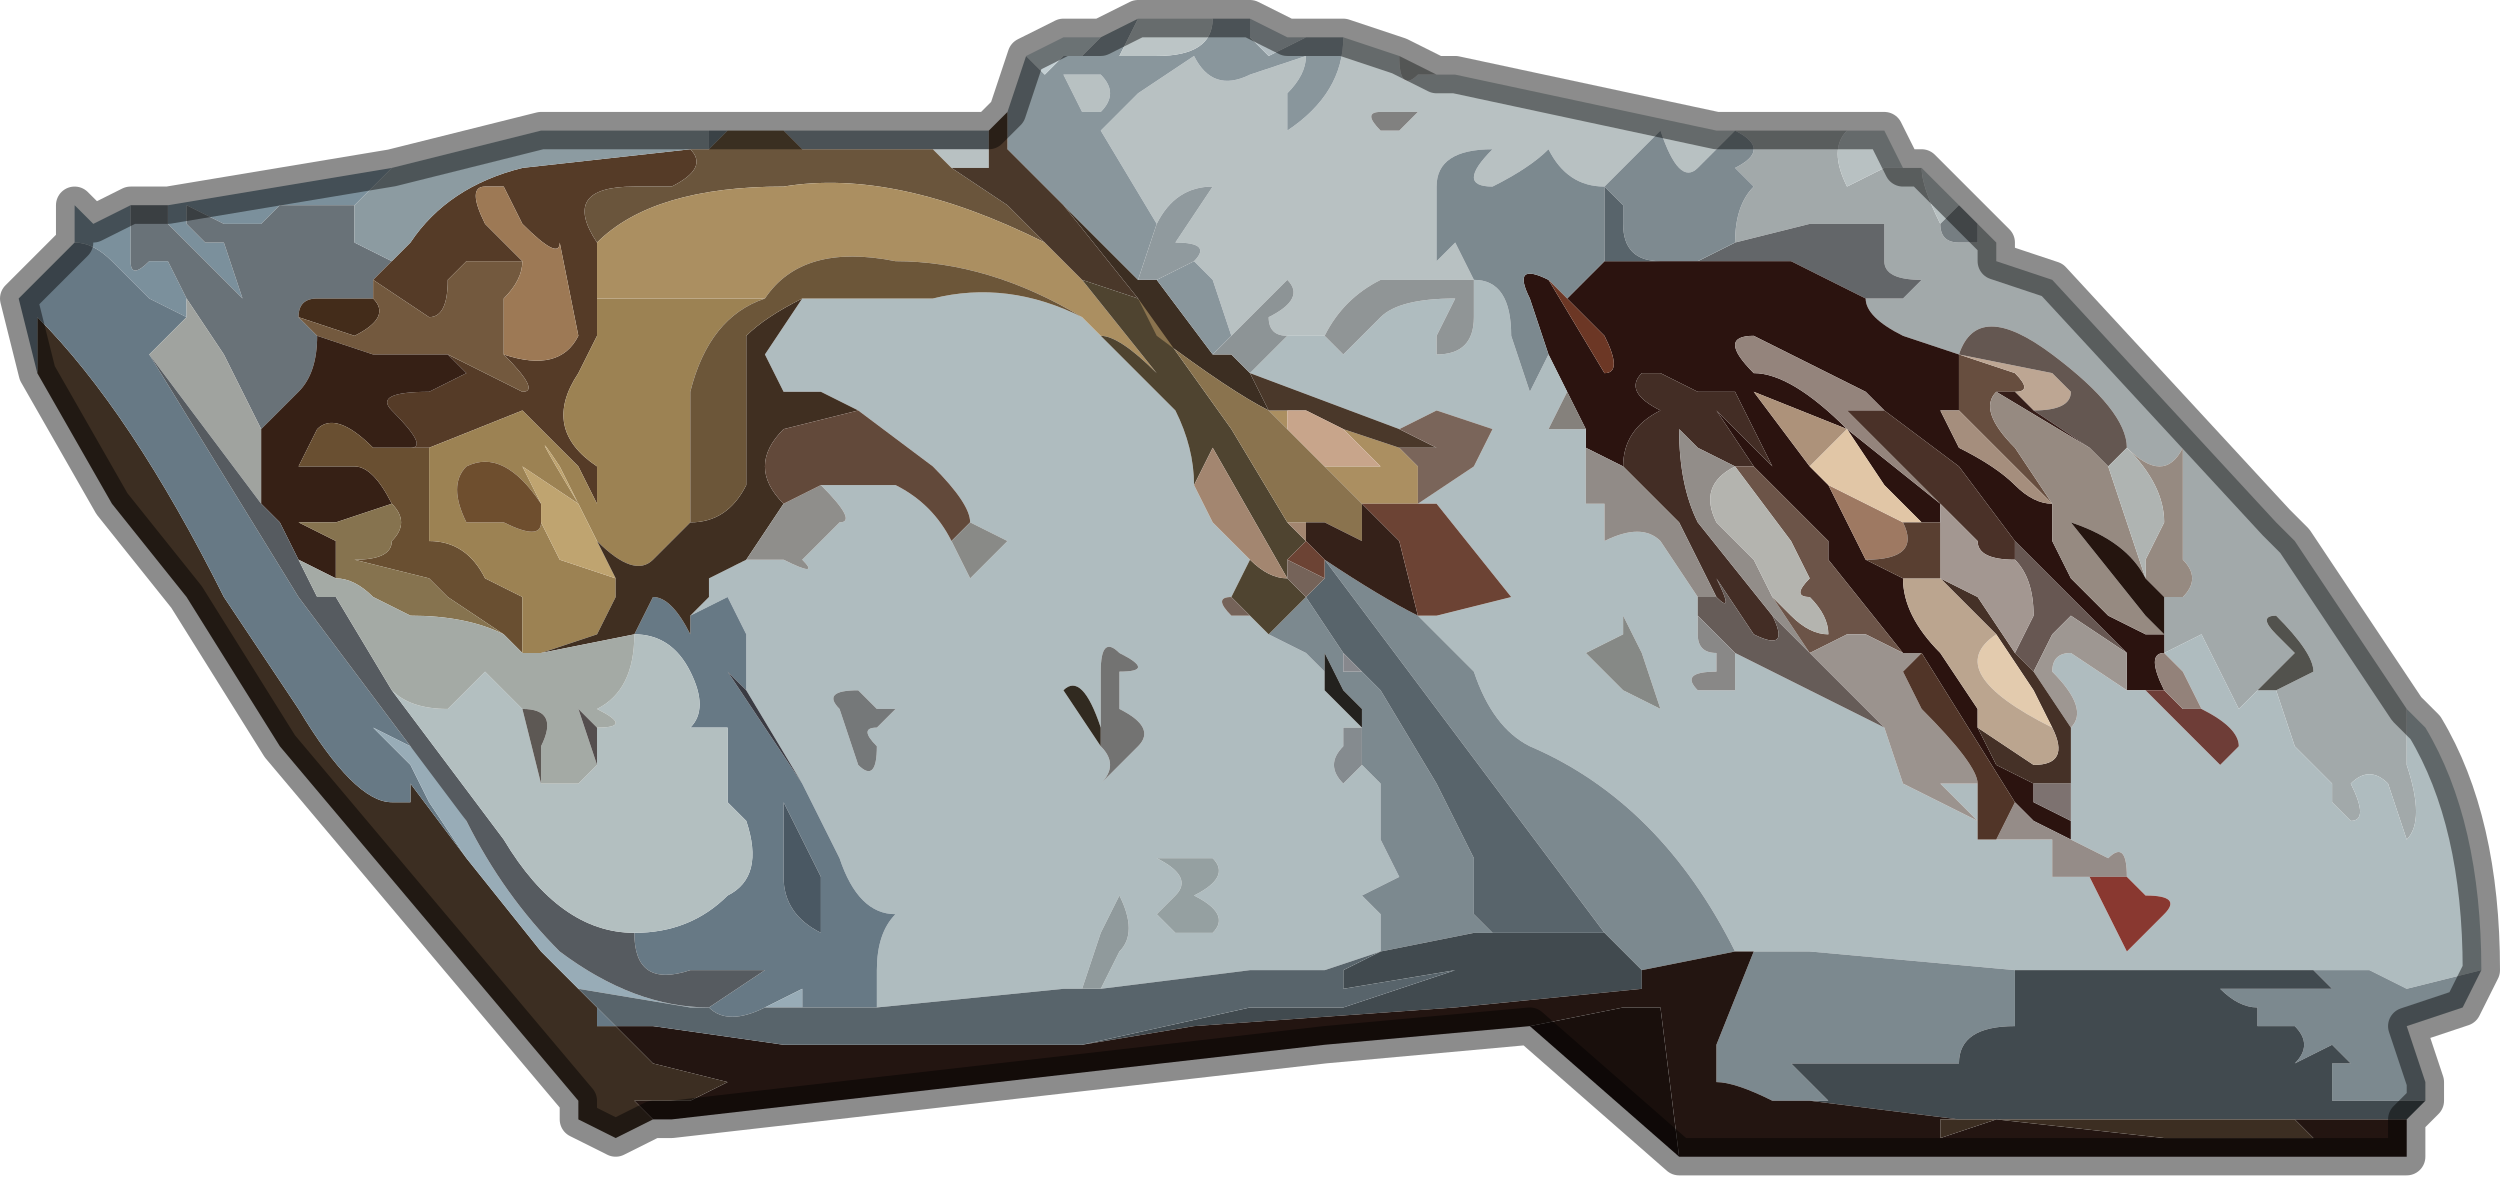 <?xml version="1.0" encoding="UTF-8" standalone="no"?>
<svg xmlns:xlink="http://www.w3.org/1999/xlink" height="3.2px" width="6.7px" xmlns="http://www.w3.org/2000/svg">
  <g transform="matrix(1.0, 0.0, 0.0, 1.0, 3.55, 1.35)">
    <path d="M1.1 -0.7 Q1.1 -0.8 1.15 -0.85 L1.1 -0.9 1.1 -0.9 Q1.2 -0.95 1.1 -1.0 L1.25 -1.0 1.4 -1.0 Q1.35 -0.95 1.4 -0.85 L1.5 -0.9 1.55 -0.9 1.6 -0.9 Q1.6 -0.85 1.65 -0.75 1.65 -0.7 1.7 -0.7 L1.75 -0.7 1.75 -0.75 1.8 -0.7 1.8 -0.65 1.95 -0.6 2.55 0.05 2.6 0.1 2.7 0.25 2.9 0.55 2.9 0.7 Q2.95 0.85 2.9 0.9 L2.85 0.75 Q2.8 0.7 2.75 0.75 2.8 0.85 2.75 0.85 L2.7 0.8 2.7 0.75 2.6 0.65 2.55 0.5 2.65 0.45 Q2.65 0.4 2.55 0.3 2.5 0.3 2.55 0.35 L2.6 0.4 2.55 0.45 2.5 0.5 2.45 0.55 2.4 0.45 2.35 0.35 2.25 0.4 2.25 0.35 2.25 0.25 Q2.25 0.25 2.3 0.25 2.35 0.2 2.3 0.15 L2.3 0.05 2.3 -0.15 Q2.25 -0.05 2.15 -0.15 2.15 -0.25 1.95 -0.4 1.75 -0.55 1.7 -0.4 L1.55 -0.45 Q1.45 -0.5 1.45 -0.55 L1.55 -0.55 1.6 -0.6 Q1.5 -0.6 1.5 -0.65 L1.5 -0.75 1.3 -0.75 1.1 -0.7 M1.7 -0.4 L1.7 -0.4" fill="#a2a9aa" fill-rule="evenodd" stroke="none"/>
    <path d="M1.1 -1.0 L1.0 -0.9 Q0.95 -0.85 0.9 -1.0 L0.8 -0.9 0.75 -0.85 0.75 -0.85 Q0.65 -0.85 0.6 -0.95 0.55 -0.9 0.45 -0.85 0.35 -0.85 0.45 -0.95 0.3 -0.95 0.3 -0.85 L0.3 -0.65 0.35 -0.7 0.4 -0.6 0.15 -0.6 Q0.05 -0.55 0.0 -0.45 L-0.1 -0.45 Q-0.15 -0.45 -0.15 -0.5 L-0.15 -0.5 Q-0.05 -0.55 -0.1 -0.6 L-0.2 -0.5 -0.25 -0.45 -0.3 -0.6 -0.35 -0.65 -0.35 -0.65 Q-0.3 -0.7 -0.4 -0.7 L-0.4 -0.7 -0.3 -0.85 Q-0.4 -0.85 -0.45 -0.75 L-0.6 -1.0 -0.6 -1.0 -0.5 -1.1 -0.35 -1.2 Q-0.3 -1.1 -0.2 -1.15 L-0.05 -1.2 Q-0.05 -1.15 -0.1 -1.1 L-0.1 -1.0 Q0.05 -1.1 0.05 -1.25 L0.2 -1.2 Q0.2 -1.1 0.25 -1.15 L0.3 -1.15 0.35 -1.15 1.05 -1.0 1.1 -1.0 M0.2 -1.0 L0.25 -1.05 0.15 -1.05 Q0.1 -1.05 0.15 -1.0 L0.2 -1.0 M1.65 -0.75 Q1.6 -0.85 1.6 -0.9 L1.7 -0.8 1.65 -0.75 M1.55 -0.9 L1.5 -0.9 1.4 -0.85 Q1.35 -0.95 1.4 -1.0 L1.5 -1.0 1.55 -0.9 M-0.7 -1.15 L-0.6 -1.15 Q-0.55 -1.1 -0.6 -1.05 L-0.65 -1.05 -0.7 -1.15 M-0.9 -0.95 L-0.9 -0.9 -1.0 -0.9 -1.05 -0.95 -0.9 -0.95" fill="#b8c1c2" fill-rule="evenodd" stroke="none"/>
    <path d="M1.0 -0.65 L1.1 -0.7 1.3 -0.75 1.5 -0.75 1.5 -0.65 Q1.5 -0.6 1.6 -0.6 L1.55 -0.55 1.45 -0.55 1.25 -0.65 1.0 -0.65" fill="#636669" fill-rule="evenodd" stroke="none"/>
    <path d="M1.75 -0.75 L1.75 -0.7 1.7 -0.7 Q1.65 -0.7 1.65 -0.75 L1.7 -0.8 1.75 -0.75" fill="#767e82" fill-rule="evenodd" stroke="none"/>
    <path d="M0.75 -0.85 L0.75 -0.85 0.8 -0.9 0.9 -1.0 Q0.95 -0.85 1.0 -0.9 L1.1 -1.0 Q1.2 -0.95 1.1 -0.9 L1.1 -0.9 1.15 -0.85 Q1.1 -0.8 1.1 -0.7 L1.0 -0.65 0.9 -0.65 0.9 -0.65 Q0.8 -0.65 0.8 -0.75 L0.8 -0.8 0.75 -0.85 0.75 -0.85 M1.1 -1.0 L1.1 -1.0" fill="#7e8a90" fill-rule="evenodd" stroke="none"/>
    <path d="M0.9 -0.65 L0.9 -0.65 1.0 -0.65 1.25 -0.65 1.45 -0.55 Q1.45 -0.5 1.55 -0.45 L1.7 -0.4 1.7 -0.25 1.65 -0.25 1.7 -0.15 Q1.8 -0.1 1.85 -0.05 1.9 0.0 1.95 0.0 L1.95 0.1 2.0 0.2 2.1 0.3 2.2 0.35 2.25 0.35 2.25 0.4 Q2.2 0.4 2.25 0.5 L2.2 0.5 2.15 0.5 2.15 0.4 2.0 0.25 1.85 0.1 1.7 -0.1 1.5 -0.25 1.45 -0.3 1.15 -0.45 Q1.05 -0.45 1.15 -0.35 1.25 -0.35 1.4 -0.2 L1.65 0.0 1.65 0.05 1.6 0.05 1.5 -0.05 1.4 -0.2 1.15 -0.3 1.3 -0.1 1.35 -0.05 1.45 0.15 1.55 0.2 Q1.55 0.3 1.65 0.4 L1.75 0.55 1.75 0.6 1.8 0.7 1.9 0.75 1.9 0.8 2.0 0.85 2.0 0.9 1.9 0.85 1.85 0.8 1.6 0.4 1.55 0.4 1.35 0.15 1.35 0.1 1.15 -0.1 1.05 -0.25 1.15 -0.15 1.2 -0.1 1.2 -0.1 1.1 -0.3 1.1 -0.3 1.0 -0.3 0.9 -0.35 0.85 -0.35 Q0.8 -0.3 0.9 -0.25 0.8 -0.2 0.8 -0.1 L0.7 -0.15 0.7 -0.2 0.65 -0.3 0.6 -0.4 0.55 -0.55 Q0.5 -0.65 0.6 -0.6 L0.75 -0.35 Q0.8 -0.35 0.75 -0.45 L0.65 -0.55 0.75 -0.65 0.9 -0.65" fill="#2b130f" fill-rule="evenodd" stroke="none"/>
    <path d="M0.8 -0.1 Q0.8 -0.2 0.9 -0.25 0.8 -0.3 0.85 -0.35 L0.9 -0.35 1.0 -0.3 1.1 -0.3 1.1 -0.3 1.2 -0.1 1.2 -0.1 1.15 -0.15 1.05 -0.25 1.15 -0.1 1.1 -0.1 1.0 -0.15 0.95 -0.2 Q0.95 -0.05 1.0 0.05 L1.2 0.3 Q1.25 0.4 1.15 0.35 L1.05 0.2 Q1.1 0.3 1.05 0.25 L0.95 0.05 0.8 -0.1" fill="#432d25" fill-rule="evenodd" stroke="none"/>
    <path d="M1.65 0.0 L1.4 -0.2 Q1.25 -0.35 1.15 -0.35 1.05 -0.45 1.15 -0.45 L1.45 -0.3 1.5 -0.25 1.4 -0.25 1.5 -0.15 1.7 0.05 1.65 0.0" fill="#94847c" fill-rule="evenodd" stroke="none"/>
    <path d="M1.2 0.3 L1.0 0.05 Q0.95 -0.05 0.95 -0.2 L1.0 -0.15 1.1 -0.1 Q1.0 -0.05 1.05 0.05 L1.15 0.15 1.2 0.25 1.3 0.4 1.2 0.3" fill="#928d89" fill-rule="evenodd" stroke="none"/>
    <path d="M1.1 -0.1 L1.15 -0.1 1.35 0.1 1.35 0.15 1.55 0.4 1.45 0.35 1.4 0.35 1.3 0.4 1.2 0.25 1.25 0.3 Q1.3 0.35 1.35 0.35 1.35 0.3 1.3 0.25 1.25 0.25 1.3 0.2 L1.25 0.1 1.1 -0.1" fill="#6c5448" fill-rule="evenodd" stroke="none"/>
    <path d="M1.1 -0.1 L1.25 0.1 1.3 0.2 Q1.25 0.25 1.3 0.25 1.35 0.3 1.35 0.35 1.3 0.35 1.25 0.3 L1.2 0.25 1.15 0.15 1.05 0.05 Q1.0 -0.05 1.1 -0.1" fill="#b4b4af" fill-rule="evenodd" stroke="none"/>
    <path d="M1.4 -0.2 L1.3 -0.1 1.15 -0.3 1.4 -0.2" fill="#ad927a" fill-rule="evenodd" stroke="none"/>
    <path d="M1.7 -0.4 L1.7 -0.4 1.85 -0.35 Q1.9 -0.3 1.85 -0.3 L1.8 -0.3 Q1.75 -0.25 1.85 -0.15 L1.95 0.0 1.7 -0.25 1.7 -0.4" fill="#674e3f" fill-rule="evenodd" stroke="none"/>
    <path d="M1.95 0.0 Q1.9 0.0 1.85 -0.05 1.8 -0.1 1.7 -0.15 L1.65 -0.25 1.7 -0.25 1.95 0.0" fill="#a58e7d" fill-rule="evenodd" stroke="none"/>
    <path d="M1.65 0.0 L1.7 0.05 1.5 -0.15 1.4 -0.25 1.5 -0.25 1.7 -0.1 1.85 0.1 1.85 0.15 Q1.75 0.15 1.75 0.1 L1.65 0.0" fill="#4a3128" fill-rule="evenodd" stroke="none"/>
    <path d="M1.35 -0.05 L1.35 -0.05 1.55 0.05 Q1.6 0.15 1.45 0.15 L1.35 -0.05" fill="#9e7962" fill-rule="evenodd" stroke="none"/>
    <path d="M1.55 0.05 L1.35 -0.05 1.35 -0.05 1.3 -0.1 1.4 -0.2 1.5 -0.05 1.6 0.05 1.55 0.05" fill="#e1c6a6" fill-rule="evenodd" stroke="none"/>
    <path d="M1.7 -0.4 L1.95 -0.35 2.0 -0.3 Q2.0 -0.25 1.9 -0.25 L1.85 -0.3 Q1.9 -0.3 1.85 -0.35 L1.7 -0.4" fill="#bda693" fill-rule="evenodd" stroke="none"/>
    <path d="M1.7 -0.4 Q1.75 -0.55 1.95 -0.4 2.15 -0.25 2.15 -0.15 L2.1 -0.1 2.05 -0.15 1.9 -0.25 Q2.0 -0.25 2.0 -0.3 L1.95 -0.35 1.7 -0.4" fill="#645751" fill-rule="evenodd" stroke="none"/>
    <path d="M1.85 -0.3 L1.9 -0.25 2.05 -0.15 1.8 -0.3 1.85 -0.3" fill="#351d18" fill-rule="evenodd" stroke="none"/>
    <path d="M2.15 -0.15 Q2.25 -0.05 2.3 -0.15 L2.3 0.05 2.3 0.15 Q2.35 0.2 2.3 0.25 2.25 0.25 2.25 0.25 L2.2 0.2 Q2.15 0.1 2.0 0.05 L2.2 0.3 2.25 0.35 2.2 0.35 2.1 0.3 2.0 0.2 1.95 0.1 1.95 0.0 1.85 -0.15 Q1.75 -0.25 1.8 -0.3 L2.05 -0.15 2.1 -0.1 2.15 0.05 2.2 0.2 2.2 0.15 2.25 0.05 Q2.25 -0.05 2.15 -0.15" fill="#968a81" fill-rule="evenodd" stroke="none"/>
    <path d="M2.1 -0.1 L2.15 -0.15 Q2.25 -0.05 2.25 0.05 L2.2 0.15 2.2 0.2 2.15 0.05 2.1 -0.1" fill="#afb4b2" fill-rule="evenodd" stroke="none"/>
    <path d="M-0.1 -0.45 L0.0 -0.45 0.05 -0.4 0.15 -0.5 Q0.2 -0.55 0.35 -0.55 L0.3 -0.45 0.3 -0.4 Q0.4 -0.4 0.4 -0.5 L0.4 -0.6 Q0.5 -0.6 0.5 -0.45 L0.55 -0.3 0.6 -0.4 0.65 -0.3 0.6 -0.2 0.7 -0.2 0.7 -0.15 0.7 -0.05 0.7 0.0 0.75 0.0 0.75 0.1 0.7 0.1 0.75 0.1 Q0.85 0.05 0.9 0.1 L1.0 0.25 1.0 0.3 1.0 0.35 Q1.0 0.4 1.05 0.4 L1.05 0.45 Q0.95 0.45 1.0 0.5 L1.1 0.5 1.1 0.4 1.5 0.6 1.55 0.75 1.75 0.85 1.65 0.75 1.7 0.75 1.75 0.75 1.75 0.9 1.8 0.9 1.95 0.9 1.95 1.0 2.05 1.0 2.15 1.2 2.2 1.15 2.25 1.1 Q2.3 1.05 2.2 1.05 L2.15 1.0 Q2.15 0.9 2.1 0.95 L2.0 0.9 2.0 0.85 2.0 0.75 2.0 0.6 Q2.05 0.55 1.95 0.45 1.95 0.4 2.0 0.4 L2.15 0.5 2.2 0.5 2.3 0.6 2.4 0.7 2.45 0.65 Q2.45 0.6 2.35 0.55 L2.3 0.45 2.25 0.4 2.35 0.35 2.4 0.45 2.45 0.55 2.5 0.5 2.55 0.5 2.6 0.65 2.7 0.75 2.7 0.8 2.75 0.85 Q2.8 0.85 2.75 0.75 2.8 0.7 2.85 0.75 L2.9 0.9 Q2.95 0.85 2.9 0.7 L2.9 0.55 2.95 0.6 Q3.1 0.85 3.1 1.25 L2.9 1.3 2.8 1.25 2.7 1.25 2.65 1.25 2.2 1.25 1.95 1.25 1.9 1.25 1.85 1.25 1.3 1.2 1.15 1.2 1.1 1.2 Q0.9 0.8 0.55 0.65 0.45 0.6 0.4 0.45 L0.35 0.4 0.25 0.3 0.3 0.3 0.5 0.25 0.3 0.0 0.25 0.0 0.4 -0.1 0.45 -0.2 0.3 -0.25 0.2 -0.2 -0.2 -0.35 -0.1 -0.45 M0.9 0.55 L0.95 0.55 0.9 0.55 0.85 0.4 0.8 0.3 0.8 0.35 0.7 0.4 0.8 0.5 0.9 0.55 M-0.15 0.35 L-0.05 0.4 0.0 0.45 0.0 0.5 0.1 0.6 0.1 0.55 0.1 0.6 0.05 0.6 0.05 0.65 Q0.0 0.7 0.05 0.75 L0.1 0.7 0.15 0.75 0.15 0.9 0.2 1.0 0.1 1.05 0.15 1.1 0.15 1.2 0.0 1.25 -0.1 1.25 -0.1 1.25 -0.2 1.25 -0.6 1.3 -0.55 1.2 Q-0.5 1.15 -0.55 1.05 L-0.6 1.15 -0.65 1.3 -0.7 1.3 -1.2 1.35 -1.2 1.25 Q-1.2 1.15 -1.15 1.1 -1.25 1.1 -1.3 0.95 L-1.4 0.75 -1.55 0.5 -1.55 0.35 -1.6 0.25 -1.7 0.3 -1.65 0.25 -1.65 0.2 -1.55 0.15 -1.45 0.15 Q-1.35 0.2 -1.4 0.15 L-1.3 0.05 Q-1.25 0.05 -1.35 -0.05 L-1.15 -0.05 Q-1.05 0.0 -1.0 0.1 L-0.95 0.2 -0.9 0.15 -0.85 0.1 -0.95 0.05 Q-0.95 0.0 -1.05 -0.1 L-1.25 -0.25 -1.35 -0.3 -1.45 -0.3 -1.5 -0.4 -1.4 -0.55 -1.05 -0.55 Q-0.85 -0.6 -0.65 -0.5 L-0.6 -0.45 -0.4 -0.25 Q-0.35 -0.15 -0.35 -0.05 L-0.3 0.05 -0.25 0.1 -0.2 0.15 -0.2 0.15 -0.25 0.25 Q-0.3 0.25 -0.25 0.3 L-0.2 0.3 -0.2 0.3 -0.15 0.35 M-0.6 0.65 Q-0.65 0.65 -0.6 0.65 -0.55 0.7 -0.6 0.75 L-0.5 0.65 Q-0.45 0.6 -0.55 0.55 L-0.55 0.45 Q-0.45 0.45 -0.55 0.4 -0.6 0.35 -0.6 0.45 L-0.6 0.6 Q-0.65 0.45 -0.7 0.5 L-0.6 0.65 M-0.4 1.05 L-0.45 1.1 -0.4 1.15 -0.4 1.15 -0.3 1.15 Q-0.25 1.1 -0.35 1.05 -0.25 1.0 -0.3 0.95 L-0.45 0.95 Q-0.35 1.0 -0.4 1.05 M-1.2 0.55 L-1.25 0.5 Q-1.35 0.5 -1.3 0.55 L-1.25 0.7 Q-1.2 0.75 -1.2 0.65 -1.25 0.6 -1.2 0.6 L-1.15 0.55 -1.2 0.55" fill="#afbcbf" fill-rule="evenodd" stroke="none"/>
    <path d="M0.4 -0.6 L0.35 -0.7 0.3 -0.65 0.3 -0.85 Q0.3 -0.95 0.45 -0.95 0.35 -0.85 0.45 -0.85 0.55 -0.9 0.6 -0.95 0.65 -0.85 0.75 -0.85 L0.75 -0.65 0.65 -0.55 0.6 -0.6 Q0.5 -0.65 0.55 -0.55 L0.6 -0.4 0.55 -0.3 0.5 -0.45 Q0.5 -0.6 0.4 -0.6 M0.25 0.3 L0.35 0.4 0.4 0.45 Q0.45 0.6 0.55 0.65 0.9 0.8 1.1 1.2 L0.85 1.25 0.75 1.15 0.3 0.55 0.15 0.35 0.0 0.15 0.0 0.15 Q0.15 0.25 0.25 0.3 M1.15 1.2 L1.3 1.2 1.85 1.25 1.85 1.4 Q1.7 1.4 1.7 1.5 L1.6 1.5 1.25 1.5 1.35 1.6 1.3 1.6 1.2 1.6 Q1.1 1.55 1.05 1.55 L1.05 1.45 1.15 1.2 M2.65 1.25 L2.7 1.25 2.8 1.25 2.9 1.3 3.1 1.25 3.05 1.35 2.9 1.4 2.95 1.55 2.95 1.6 2.7 1.6 2.7 1.5 2.75 1.5 2.7 1.45 2.6 1.5 Q2.65 1.45 2.6 1.4 L2.5 1.4 2.5 1.35 Q2.45 1.35 2.4 1.3 L2.5 1.3 2.6 1.3 2.7 1.3 2.65 1.25 M0.1 0.45 L0.15 0.5 0.3 0.75 0.4 0.95 0.4 1.1 0.45 1.15 0.4 1.15 0.15 1.2 0.15 1.1 0.1 1.05 0.2 1.0 0.15 0.9 0.15 0.75 0.1 0.7 0.1 0.6 0.1 0.55 0.05 0.5 0.0 0.4 0.0 0.45 -0.05 0.4 -0.15 0.35 -0.1 0.3 -0.05 0.25 0.05 0.4 0.05 0.45 0.1 0.45" fill="#7c898f" fill-rule="evenodd" stroke="none"/>
    <path d="M1.85 1.25 L1.9 1.25 1.95 1.25 2.2 1.25 2.65 1.25 2.7 1.3 2.6 1.3 2.5 1.3 2.4 1.3 Q2.45 1.35 2.5 1.35 L2.5 1.4 2.6 1.4 Q2.65 1.45 2.6 1.5 L2.7 1.45 2.75 1.5 2.7 1.5 2.7 1.6 2.95 1.6 2.9 1.65 2.6 1.65 1.7 1.65 1.3 1.6 1.35 1.6 1.25 1.5 1.6 1.5 1.7 1.5 Q1.7 1.4 1.85 1.4 L1.85 1.25 M0.75 1.15 L0.85 1.25 0.85 1.3 0.35 1.35 -0.35 1.4 -0.65 1.45 -0.2 1.35 -0.15 1.35 0.05 1.35 0.35 1.25 0.05 1.3 0.05 1.25 0.15 1.2 0.4 1.15 0.45 1.15 0.65 1.15 0.75 1.15" fill="#414a4f" fill-rule="evenodd" stroke="none"/>
    <path d="M1.1 1.2 L1.15 1.2 1.05 1.45 1.05 1.55 Q1.1 1.55 1.2 1.6 L1.3 1.6 1.7 1.65 1.65 1.65 1.65 1.7 1.8 1.65 2.25 1.7 2.65 1.7 2.6 1.65 2.9 1.65 2.9 1.75 0.95 1.75 0.9 1.35 0.8 1.35 0.55 1.4 0.0 1.45 -1.75 1.65 -1.8 1.65 -1.85 1.6 -1.7 1.6 -1.6 1.55 -1.6 1.55 -1.8 1.5 -1.9 1.4 -1.9 1.4 -1.8 1.4 -1.45 1.45 -1.25 1.45 -0.8 1.45 -0.65 1.45 -0.35 1.4 0.35 1.35 0.85 1.3 0.85 1.25 1.1 1.2 M-1.9 1.4 L-1.9 1.4" fill="#231511" fill-rule="evenodd" stroke="none"/>
    <path d="M2.55 0.5 L2.5 0.5 2.55 0.45 2.6 0.4 2.55 0.35 Q2.5 0.3 2.55 0.3 2.65 0.4 2.65 0.45 L2.55 0.5" fill="#52524d" fill-rule="evenodd" stroke="none"/>
    <path d="M2.35 0.55 Q2.45 0.6 2.45 0.65 L2.4 0.7 2.3 0.6 2.2 0.5 2.25 0.5 2.3 0.55 2.35 0.55" fill="#6e3d37" fill-rule="evenodd" stroke="none"/>
    <path d="M2.25 0.25 L2.25 0.35 2.2 0.3 2.0 0.05 Q2.15 0.1 2.2 0.2 L2.25 0.25" fill="#25150f" fill-rule="evenodd" stroke="none"/>
    <path d="M1.85 0.1 L2.0 0.25 2.15 0.4 2.0 0.3 1.95 0.35 1.9 0.45 1.85 0.4 1.9 0.3 Q1.9 0.2 1.85 0.15 L1.85 0.1" fill="#675752" fill-rule="evenodd" stroke="none"/>
    <path d="M2.15 0.5 L2.0 0.4 Q1.95 0.4 1.95 0.45 2.05 0.55 2.0 0.6 L1.9 0.45 1.95 0.35 2.0 0.3 2.15 0.4 2.15 0.5" fill="#9e9792" fill-rule="evenodd" stroke="none"/>
    <path d="M2.0 0.6 L2.0 0.75 1.9 0.75 1.8 0.7 1.75 0.6 1.9 0.7 Q2.0 0.7 1.95 0.6 L1.9 0.5 1.8 0.35 1.65 0.2 1.75 0.25 1.85 0.4 1.9 0.45 2.0 0.6" fill="#453127" fill-rule="evenodd" stroke="none"/>
    <path d="M1.95 0.6 Q1.65 0.45 1.8 0.35 L1.9 0.5 1.95 0.6" fill="#e3cbae" fill-rule="evenodd" stroke="none"/>
    <path d="M2.25 0.4 L2.3 0.45 2.35 0.55 2.3 0.55 2.25 0.5 Q2.2 0.4 2.25 0.4" fill="#93827a" fill-rule="evenodd" stroke="none"/>
    <path d="M1.85 0.15 Q1.9 0.2 1.9 0.3 L1.85 0.4 1.75 0.25 1.65 0.2 1.65 0.05 1.65 0.0 1.75 0.1 Q1.75 0.15 1.85 0.15" fill="#a39791" fill-rule="evenodd" stroke="none"/>
    <path d="M2.0 0.75 L2.0 0.85 1.9 0.8 1.9 0.75 2.0 0.75" fill="#7d7270" fill-rule="evenodd" stroke="none"/>
    <path d="M2.0 0.9 L2.1 0.95 Q2.15 0.9 2.15 1.0 L2.05 1.0 1.95 1.0 1.95 0.9 1.8 0.9 1.85 0.8 1.9 0.85 2.0 0.9" fill="#958c88" fill-rule="evenodd" stroke="none"/>
    <path d="M2.15 1.0 L2.2 1.05 Q2.3 1.05 2.25 1.1 L2.2 1.15 2.15 1.2 2.05 1.0 2.15 1.0" fill="#893830" fill-rule="evenodd" stroke="none"/>
    <path d="M1.55 0.2 L1.65 0.2 1.8 0.35 Q1.65 0.45 1.95 0.6 2.0 0.7 1.9 0.7 L1.75 0.6 1.75 0.55 1.65 0.4 Q1.55 0.3 1.55 0.2" fill="#bba58f" fill-rule="evenodd" stroke="none"/>
    <path d="M1.45 0.15 Q1.6 0.15 1.55 0.05 L1.6 0.05 1.65 0.05 1.65 0.2 1.55 0.2 1.45 0.15" fill="#593f31" fill-rule="evenodd" stroke="none"/>
    <path d="M1.75 0.75 L1.7 0.75 1.65 0.75 1.75 0.85 1.55 0.75 1.5 0.6 1.4 0.5 1.3 0.4 1.4 0.35 1.45 0.35 1.55 0.4 1.6 0.4 1.55 0.45 1.6 0.55 Q1.75 0.7 1.75 0.75" fill="#9b938e" fill-rule="evenodd" stroke="none"/>
    <path d="M1.5 0.6 L1.1 0.4 1.0 0.3 1.0 0.25 1.05 0.25 Q1.1 0.3 1.05 0.2 L1.15 0.35 Q1.25 0.4 1.2 0.3 L1.3 0.4 1.4 0.5 1.5 0.6" fill="#665c58" fill-rule="evenodd" stroke="none"/>
    <path d="M1.8 0.9 L1.75 0.9 1.75 0.75 Q1.75 0.7 1.6 0.55 L1.55 0.45 1.6 0.4 1.85 0.8 1.8 0.9" fill="#513528" fill-rule="evenodd" stroke="none"/>
    <path d="M1.1 0.4 L1.1 0.5 1.0 0.5 Q0.95 0.45 1.05 0.45 L1.05 0.4 Q1.0 0.4 1.0 0.35 L1.0 0.3 1.1 0.4" fill="#898887" fill-rule="evenodd" stroke="none"/>
    <path d="M1.0 0.25 L0.9 0.1 Q0.85 0.05 0.75 0.1 L0.7 0.1 0.75 0.1 0.75 0.0 0.7 0.0 0.7 -0.05 0.7 -0.15 0.8 -0.1 0.95 0.05 1.05 0.25 1.0 0.25" fill="#918b87" fill-rule="evenodd" stroke="none"/>
    <path d="M0.9 0.55 L0.8 0.5 0.7 0.4 0.8 0.35 0.8 0.3 0.85 0.4 0.9 0.55 0.95 0.55 0.9 0.55" fill="#868986" fill-rule="evenodd" stroke="none"/>
    <path d="M2.6 1.65 L2.65 1.7 2.25 1.7 1.8 1.65 1.65 1.7 1.65 1.65 1.7 1.65 2.6 1.65 M-1.8 1.65 L-1.9 1.7 -2.0 1.65 -2.0 1.6 -2.8 0.65 -3.05 0.25 -3.25 0.0 -3.45 -0.35 -3.45 -0.5 Q-3.2 -0.25 -2.95 0.25 L-2.95 0.25 -2.75 0.55 Q-2.6 0.8 -2.5 0.8 L-2.45 0.8 -2.45 0.75 -2.3 0.95 -2.1 1.2 -2.0 1.3 -1.95 1.35 -1.95 1.4 -1.9 1.4 -1.9 1.4 -1.9 1.4 -1.8 1.5 -1.6 1.55 -1.6 1.55 -1.7 1.6 -1.85 1.6 -1.8 1.65 M-0.7 -0.8 L-0.5 -0.6 -0.45 -0.6 -0.3 -0.4 -0.25 -0.4 -0.2 -0.35 -0.15 -0.25 Q-0.25 -0.3 -0.45 -0.45 L-0.5 -0.55 -0.7 -0.8" fill="#3c2e22" fill-rule="evenodd" stroke="none"/>
    <path d="M0.95 1.75 L0.55 1.4 0.8 1.35 0.9 1.35 0.95 1.75" fill="#190f0c" fill-rule="evenodd" stroke="none"/>
    <path d="M-3.35 -0.7 L-3.35 -0.8 -3.3 -0.75 -3.2 -0.8 -3.2 -0.65 Q-3.2 -0.6 -3.15 -0.65 L-3.1 -0.65 -3.05 -0.55 -3.05 -0.5 -3.15 -0.55 -3.25 -0.65 Q-3.3 -0.7 -3.35 -0.7 M-3.1 -0.8 L-2.5 -0.9 -2.6 -0.8 -2.8 -0.8 -2.85 -0.75 -2.95 -0.75 -3.05 -0.8 -3.05 -0.75 -3.0 -0.7 -2.95 -0.7 -2.9 -0.55 -3.0 -0.65 -3.1 -0.75 -3.1 -0.8" fill="#7b909c" fill-rule="evenodd" stroke="none"/>
    <path d="M-3.45 -0.35 L-3.5 -0.55 -3.45 -0.6 -3.4 -0.65 -3.35 -0.7 Q-3.3 -0.7 -3.25 -0.65 L-3.15 -0.55 -3.05 -0.5 -3.1 -0.45 -3.15 -0.4 -2.75 0.25 -2.75 0.25 -2.3 0.85 -2.4 0.7 -2.45 0.65 -2.55 0.6 -2.45 0.7 -2.4 0.8 -2.3 0.95 -2.45 0.75 -2.45 0.8 -2.5 0.8 Q-2.6 0.8 -2.75 0.55 L-2.95 0.25 -2.95 0.25 Q-3.2 -0.25 -3.45 -0.5 L-3.45 -0.35 M-3.25 -0.4 L-3.25 -0.4 -3.25 -0.4 M-3.15 -0.2 L-3.15 -0.25 -3.15 -0.2 M-1.85 0.35 L-1.8 0.25 Q-1.75 0.25 -1.7 0.35 L-1.7 0.3 -1.6 0.25 -1.55 0.35 -1.55 0.5 -1.65 0.4 -1.6 0.45 -1.4 0.75 -1.3 0.95 Q-1.25 1.1 -1.15 1.1 -1.2 1.15 -1.2 1.25 L-1.2 1.35 -1.4 1.35 -1.4 1.3 -1.5 1.35 -1.5 1.35 Q-1.6 1.4 -1.65 1.35 L-1.5 1.25 -1.6 1.25 -1.7 1.25 Q-1.85 1.3 -1.85 1.15 -1.7 1.15 -1.6 1.05 -1.5 1.0 -1.55 0.85 L-1.6 0.8 -1.6 0.6 -1.7 0.6 Q-1.65 0.55 -1.7 0.45 -1.75 0.35 -1.85 0.35 M-1.65 1.35 L-1.65 1.35 M-1.35 1.15 Q-1.35 1.15 -1.35 1.0 L-1.45 0.8 -1.45 1.0 Q-1.45 1.1 -1.35 1.15 M-1.9 1.4 L-1.9 1.4 -1.9 1.4 -1.9 1.4 -1.95 1.4 -1.95 1.35 -1.9 1.4" fill="#677985" fill-rule="evenodd" stroke="none"/>
    <path d="M-3.25 -0.4 L-3.25 -0.4 -3.25 -0.4" fill="#a3b3b6" fill-rule="evenodd" stroke="none"/>
    <path d="M-3.2 -0.8 L-3.1 -0.8 -3.1 -0.75 -3.0 -0.65 -2.9 -0.55 -2.95 -0.7 -3.0 -0.7 -3.05 -0.75 -3.05 -0.8 -2.95 -0.75 -2.85 -0.75 -2.8 -0.8 -2.6 -0.8 -2.6 -0.7 -2.5 -0.65 -2.55 -0.6 -2.55 -0.6 -2.55 -0.55 -2.7 -0.55 Q-2.75 -0.55 -2.75 -0.5 L-2.75 -0.5 -2.7 -0.45 Q-2.7 -0.35 -2.75 -0.3 L-2.85 -0.2 -2.95 -0.4 -3.05 -0.55 -3.1 -0.65 -3.15 -0.65 Q-3.2 -0.6 -3.2 -0.65 L-3.2 -0.8" fill="#697278" fill-rule="evenodd" stroke="none"/>
    <path d="M-2.75 -0.5 Q-2.75 -0.55 -2.7 -0.55 L-2.55 -0.55 Q-2.5 -0.5 -2.6 -0.45 L-2.75 -0.5" fill="#432c1a" fill-rule="evenodd" stroke="none"/>
    <path d="M-2.55 -0.6 L-2.55 -0.6 -2.5 -0.65 -2.45 -0.7 Q-2.35 -0.85 -2.15 -0.9 L-1.7 -0.95 Q-1.65 -0.9 -1.75 -0.85 L-1.85 -0.85 Q-2.05 -0.85 -1.95 -0.7 L-1.95 -0.55 Q-1.95 -0.5 -1.95 -0.45 L-2.0 -0.35 Q-2.1 -0.2 -1.95 -0.1 L-1.95 0.0 -2.0 -0.1 -2.15 -0.25 -2.4 -0.15 -2.5 -0.15 -2.55 -0.15 -2.45 -0.15 Q-2.4 -0.15 -2.5 -0.25 -2.55 -0.3 -2.4 -0.3 L-2.3 -0.35 -2.35 -0.4 -2.15 -0.3 Q-2.1 -0.3 -2.2 -0.4 -2.05 -0.35 -2.0 -0.45 L-2.05 -0.7 Q-2.05 -0.65 -2.15 -0.75 L-2.2 -0.85 -2.25 -0.85 Q-2.3 -0.85 -2.25 -0.75 L-2.15 -0.65 -2.3 -0.65 -2.35 -0.6 Q-2.35 -0.5 -2.4 -0.5 L-2.55 -0.6" fill="#553b27" fill-rule="evenodd" stroke="none"/>
    <path d="M-2.7 -0.45 L-2.75 -0.5 -2.75 -0.5 -2.6 -0.45 Q-2.5 -0.5 -2.55 -0.55 L-2.55 -0.6 -2.4 -0.5 Q-2.35 -0.5 -2.35 -0.6 L-2.3 -0.65 -2.15 -0.65 Q-2.15 -0.6 -2.2 -0.55 L-2.2 -0.4 Q-2.1 -0.3 -2.15 -0.3 L-2.35 -0.4 -2.55 -0.4 -2.7 -0.45" fill="#73593e" fill-rule="evenodd" stroke="none"/>
    <path d="M-2.5 -0.9 L-2.1 -1.0 -1.85 -1.0 -1.65 -1.0 -1.65 -0.95 -1.7 -0.95 -2.15 -0.9 Q-2.35 -0.85 -2.45 -0.7 L-2.5 -0.65 -2.6 -0.7 -2.6 -0.8 -2.5 -0.9" fill="#8c9ba1" fill-rule="evenodd" stroke="none"/>
    <path d="M-2.15 -0.65 L-2.25 -0.75 Q-2.3 -0.85 -2.25 -0.85 L-2.2 -0.85 -2.15 -0.75 Q-2.05 -0.65 -2.05 -0.7 L-2.0 -0.45 Q-2.05 -0.35 -2.2 -0.4 L-2.2 -0.55 Q-2.15 -0.6 -2.15 -0.65" fill="#9d7955" fill-rule="evenodd" stroke="none"/>
    <path d="M-3.15 -0.2 L-3.15 -0.25 -3.15 -0.2 M-1.65 1.35 L-1.65 1.35 -1.7 1.35 -2.0 1.3 -2.1 1.2 -2.3 0.95 -2.4 0.8 -2.45 0.7 -2.55 0.6 -2.45 0.65 -2.4 0.7 -2.3 0.85 Q-2.2 1.05 -2.05 1.2 -1.85 1.35 -1.65 1.35 M-1.5 1.35 L-1.4 1.3 -1.4 1.35 -1.5 1.35" fill="#98acb7" fill-rule="evenodd" stroke="none"/>
    <path d="M-3.05 -0.55 L-2.95 -0.4 -2.85 -0.2 -2.85 0.0 -3.15 -0.4 -3.1 -0.45 -3.05 -0.5 -3.05 -0.55" fill="#a0a39f" fill-rule="evenodd" stroke="none"/>
    <path d="M-2.85 -0.2 L-2.75 -0.3 Q-2.7 -0.35 -2.7 -0.45 L-2.55 -0.4 -2.35 -0.4 -2.3 -0.35 -2.4 -0.3 Q-2.55 -0.3 -2.5 -0.25 -2.4 -0.15 -2.45 -0.15 L-2.55 -0.15 Q-2.65 -0.25 -2.7 -0.2 L-2.75 -0.1 -2.6 -0.1 Q-2.55 -0.1 -2.5 0.0 L-2.65 0.05 -2.75 0.05 -2.65 0.1 -2.65 0.2 -2.75 0.15 -2.8 0.05 -2.85 0.0 -2.85 -0.2" fill="#362015" fill-rule="evenodd" stroke="none"/>
    <path d="M-3.15 -0.4 L-2.85 0.0 -2.8 0.05 -2.7 0.25 -2.65 0.25 -2.5 0.5 -2.35 0.7 -2.2 0.9 Q-2.05 1.15 -1.85 1.15 -1.85 1.3 -1.7 1.25 L-1.6 1.25 -1.5 1.25 -1.65 1.35 Q-1.85 1.35 -2.05 1.2 -2.2 1.05 -2.3 0.85 L-2.75 0.25 -2.75 0.25 -3.15 -0.4" fill="#565b60" fill-rule="evenodd" stroke="none"/>
    <path d="M-2.55 -0.15 L-2.5 -0.15 -2.4 -0.15 -2.4 0.1 Q-2.3 0.1 -2.25 0.2 L-2.15 0.25 -2.15 0.3 -2.15 0.4 -2.2 0.35 -2.35 0.25 -2.4 0.2 -2.6 0.15 Q-2.5 0.15 -2.5 0.1 -2.45 0.05 -2.5 0.0 -2.55 -0.1 -2.6 -0.1 L-2.75 -0.1 -2.7 -0.2 Q-2.65 -0.25 -2.55 -0.15" fill="#694f31" fill-rule="evenodd" stroke="none"/>
    <path d="M-2.5 0.0 Q-2.45 0.05 -2.5 0.1 -2.5 0.15 -2.6 0.15 L-2.4 0.2 -2.35 0.25 -2.2 0.35 Q-2.3 0.3 -2.45 0.3 L-2.55 0.25 Q-2.6 0.2 -2.65 0.2 L-2.65 0.1 -2.75 0.05 -2.65 0.05 -2.5 0.0" fill="#86734f" fill-rule="evenodd" stroke="none"/>
    <path d="M-2.4 -0.15 L-2.15 -0.25 -2.0 -0.1 -1.95 0.0 -1.95 -0.1 Q-2.1 -0.2 -2.0 -0.35 L-1.95 -0.45 Q-1.95 -0.5 -1.95 -0.55 L-1.75 -0.55 -1.5 -0.55 Q-1.65 -0.5 -1.7 -0.3 L-1.7 0.05 -1.8 0.15 Q-1.85 0.2 -1.95 0.1 L-2.05 -0.1 Q-2.15 -0.25 -2.0 0.0 L-2.15 -0.1 -2.1 0.0 Q-2.2 -0.15 -2.3 -0.1 -2.35 -0.05 -2.3 0.05 L-2.2 0.05 Q-2.1 0.1 -2.1 0.05 L-2.05 0.15 -1.9 0.2 -1.9 0.25 -1.95 0.35 -2.1 0.4 -2.15 0.4 -2.15 0.3 -2.15 0.25 -2.25 0.2 Q-2.3 0.1 -2.4 0.1 L-2.4 -0.15" fill="#9c8253" fill-rule="evenodd" stroke="none"/>
    <path d="M-2.1 0.05 Q-2.1 0.1 -2.2 0.05 L-2.3 0.05 Q-2.35 -0.05 -2.3 -0.1 -2.2 -0.15 -2.1 0.0 L-2.1 0.05" fill="#6e4e2e" fill-rule="evenodd" stroke="none"/>
    <path d="M-1.65 -1.0 L-1.6 -1.0 -1.65 -0.95 -1.65 -1.0" fill="#6a787f" fill-rule="evenodd" stroke="none"/>
    <path d="M0.05 -1.25 Q0.05 -1.1 -0.1 -1.0 L-0.1 -1.1 Q-0.05 -1.15 -0.05 -1.2 L-0.2 -1.15 Q-0.3 -1.1 -0.35 -1.2 L-0.5 -1.1 -0.6 -1.0 -0.6 -1.0 -0.45 -0.75 -0.5 -0.6 -0.7 -0.8 -0.85 -0.95 -0.85 -1.05 -0.85 -1.05 -0.8 -1.2 -0.75 -1.15 -0.7 -1.2 -0.65 -1.2 -0.6 -1.25 -0.6 -1.25 -0.5 -1.3 -0.55 -1.2 -0.45 -1.2 Q-0.3 -1.2 -0.3 -1.3 L-0.25 -1.3 -0.2 -1.3 -0.2 -1.25 -0.15 -1.2 -0.05 -1.25 0.0 -1.25 0.05 -1.25 M-0.35 -0.65 L-0.3 -0.6 -0.25 -0.45 -0.3 -0.4 -0.45 -0.6 -0.35 -0.65 M-1.45 -1.0 L-0.9 -1.0 -0.9 -0.95 -1.05 -0.95 -1.2 -0.95 -1.3 -0.95 -1.4 -0.95 -1.45 -1.0 M-0.7 -1.15 L-0.65 -1.05 -0.6 -1.05 Q-0.55 -1.1 -0.6 -1.15 L-0.7 -1.15" fill="#89969c" fill-rule="evenodd" stroke="none"/>
    <path d="M-1.6 -1.0 L-1.5 -1.0 -1.45 -1.0 -1.4 -0.95 -1.3 -0.95 -1.2 -0.95 -1.05 -0.95 -1.0 -0.9 -0.85 -0.8 -0.75 -0.7 Q-1.15 -0.9 -1.45 -0.85 -1.8 -0.85 -1.95 -0.7 -2.05 -0.85 -1.85 -0.85 L-1.75 -0.85 Q-1.65 -0.9 -1.7 -0.95 L-1.65 -0.95 -1.6 -1.0" fill="#6a553c" fill-rule="evenodd" stroke="none"/>
    <path d="M0.0 -0.1 L0.15 -0.1 Q0.2 -0.05 0.15 -0.1 L0.05 -0.2 0.2 -0.15 0.25 -0.1 0.25 0.0 0.15 0.0 0.1 0.0 0.0 -0.1 M-0.1 -0.25 L-0.1 -0.2 -0.15 -0.25 -0.1 -0.25 M-1.95 -0.55 L-1.95 -0.7 Q-1.8 -0.85 -1.45 -0.85 -1.15 -0.9 -0.75 -0.7 L-0.7 -0.65 -0.65 -0.6 -0.65 -0.6 -0.45 -0.35 Q-0.55 -0.45 -0.6 -0.45 L-0.65 -0.5 Q-0.9 -0.65 -1.15 -0.65 -1.4 -0.7 -1.5 -0.55 L-1.75 -0.55 -1.95 -0.55" fill="#ab8f61" fill-rule="evenodd" stroke="none"/>
    <path d="M-1.95 0.1 L-1.9 0.2 -2.05 0.15 -2.1 0.05 -2.1 0.0 -2.15 -0.1 -2.0 0.0 Q-2.15 -0.25 -2.05 -0.1 L-1.95 0.1" fill="#bfa470" fill-rule="evenodd" stroke="none"/>
    <path d="M-1.7 0.05 Q-1.6 0.05 -1.55 -0.05 L-1.55 -0.45 Q-1.5 -0.5 -1.4 -0.55 L-1.5 -0.4 -1.45 -0.3 -1.35 -0.3 -1.25 -0.25 -1.45 -0.2 Q-1.55 -0.1 -1.45 0.0 L-1.55 0.15 -1.65 0.2 -1.65 0.25 -1.7 0.3 -1.7 0.35 Q-1.75 0.25 -1.8 0.25 L-1.85 0.35 -2.1 0.4 -1.95 0.35 -1.9 0.25 -1.9 0.2 -1.95 0.1 Q-1.85 0.2 -1.8 0.15 L-1.7 0.05 M-1.85 0.35 L-1.85 0.35" fill="#402f21" fill-rule="evenodd" stroke="none"/>
    <path d="M-1.5 -0.55 Q-1.4 -0.7 -1.15 -0.65 -0.9 -0.65 -0.65 -0.5 L-0.6 -0.45 -0.65 -0.5 Q-0.85 -0.6 -1.05 -0.55 L-1.4 -0.55 Q-1.5 -0.5 -1.55 -0.45 L-1.55 -0.05 Q-1.6 0.05 -1.7 0.05 L-1.7 -0.3 Q-1.65 -0.5 -1.5 -0.55" fill="#6c5639" fill-rule="evenodd" stroke="none"/>
    <path d="M-1.55 0.15 L-1.45 0.0 -1.35 -0.05 Q-1.25 0.05 -1.3 0.05 L-1.4 0.15 Q-1.35 0.2 -1.45 0.15 L-1.55 0.15" fill="#8f8e8b" fill-rule="evenodd" stroke="none"/>
    <path d="M-1.45 0.0 Q-1.55 -0.1 -1.45 -0.2 L-1.25 -0.25 -1.05 -0.1 Q-0.95 0.0 -0.95 0.05 L-1.0 0.1 Q-1.05 0.0 -1.15 -0.05 L-1.35 -0.05 -1.45 0.0" fill="#62493a" fill-rule="evenodd" stroke="none"/>
    <path d="M-0.2 -1.3 L-0.1 -1.25 0.0 -1.25 -0.05 -1.25 -0.15 -1.2 -0.2 -1.25 -0.2 -1.3" fill="#b2bdc2" fill-rule="evenodd" stroke="none"/>
    <path d="M-0.8 -1.2 L-0.7 -1.25 -0.6 -1.25 -0.65 -1.2 -0.7 -1.2 -0.75 -1.15 -0.8 -1.2" fill="#c3cfd3" fill-rule="evenodd" stroke="none"/>
    <path d="M-0.5 -1.3 L-0.45 -1.3 -0.45 -1.3 -0.3 -1.3 Q-0.3 -1.2 -0.45 -1.2 L-0.55 -1.2 -0.5 -1.3" fill="#bcc5c6" fill-rule="evenodd" stroke="none"/>
    <path d="M-0.45 -0.75 Q-0.4 -0.85 -0.3 -0.85 L-0.4 -0.7 -0.4 -0.7 Q-0.3 -0.7 -0.35 -0.65 L-0.35 -0.65 -0.45 -0.6 -0.5 -0.6 -0.45 -0.75" fill="#909a9e" fill-rule="evenodd" stroke="none"/>
    <path d="M0.2 -0.15 L0.05 -0.2 -0.05 -0.25 -0.1 -0.25 -0.15 -0.25 -0.2 -0.35 0.2 -0.2 0.3 -0.15 0.2 -0.15 M-0.9 -1.0 L-0.85 -1.05 -0.85 -0.95 -0.7 -0.8 -0.5 -0.55 -0.65 -0.6 -0.7 -0.65 -0.75 -0.7 -0.85 -0.8 -1.0 -0.9 -0.9 -0.9 -0.9 -0.95 -0.9 -1.0" fill="#4a382a" fill-rule="evenodd" stroke="none"/>
    <path d="M-0.05 0.25 L-0.1 0.3 -0.15 0.35 -0.2 0.3 -0.2 0.3 -0.25 0.25 -0.2 0.15 Q-0.15 0.2 -0.1 0.2 L-0.05 0.25 -0.05 0.25 M-0.6 -0.45 Q-0.55 -0.45 -0.45 -0.35 L-0.65 -0.6 -0.65 -0.6 -0.5 -0.55 -0.25 -0.2 -0.1 0.05 -0.05 0.1 -0.1 0.15 -0.1 0.2 -0.3 -0.15 -0.3 -0.15 -0.35 -0.05 Q-0.35 -0.15 -0.4 -0.25 L-0.6 -0.45" fill="#4f4430" fill-rule="evenodd" stroke="none"/>
    <path d="M-0.25 -0.45 L-0.2 -0.5 -0.1 -0.6 Q-0.05 -0.55 -0.15 -0.5 L-0.15 -0.5 Q-0.15 -0.45 -0.1 -0.45 L-0.2 -0.35 -0.25 -0.4 -0.3 -0.4 -0.25 -0.45" fill="#8d9496" fill-rule="evenodd" stroke="none"/>
    <path d="M-0.05 0.05 L-0.05 0.1 -0.1 0.05 -0.05 0.05 M-0.1 0.2 Q-0.15 0.2 -0.2 0.15 L-0.2 0.15 -0.25 0.1 -0.3 0.05 -0.35 -0.05 -0.3 -0.15 -0.3 -0.15 -0.1 0.2 -0.1 0.2 M-0.2 0.15 L-0.2 0.15" fill="#a38670" fill-rule="evenodd" stroke="none"/>
    <path d="M0.0 -0.1 L0.1 0.0 Q0.1 0.0 0.1 0.05 L0.1 0.1 0.0 0.05 -0.05 0.05 -0.1 0.05 -0.25 -0.2 -0.5 -0.55 -0.45 -0.45 Q-0.25 -0.3 -0.15 -0.25 L-0.1 -0.2 -0.05 -0.15 0.0 -0.1" fill="#8a734e" fill-rule="evenodd" stroke="none"/>
    <path d="M0.75 -0.85 L0.75 -0.85 0.8 -0.8 0.8 -0.75 Q0.8 -0.65 0.9 -0.65 L0.75 -0.65 0.75 -0.85 M0.15 0.35 L0.3 0.55 0.75 1.15 0.65 1.15 0.45 1.15 0.4 1.1 0.4 0.95 0.3 0.75 0.15 0.5 0.1 0.45 0.05 0.4 -0.05 0.25 0.0 0.2 0.0 0.15 0.15 0.35 M0.15 1.2 L0.05 1.25 0.05 1.3 0.35 1.25 0.05 1.35 -0.15 1.35 -0.2 1.35 -0.65 1.45 -0.8 1.45 -1.25 1.45 -1.45 1.45 -1.8 1.4 -1.9 1.4 -1.9 1.4 -1.95 1.35 -2.0 1.3 -1.7 1.35 -1.65 1.35 Q-1.6 1.4 -1.5 1.35 L-1.5 1.35 -1.4 1.35 -1.2 1.35 -0.7 1.3 -0.65 1.3 -0.65 1.3 -0.6 1.3 -0.2 1.25 -0.1 1.25 -0.1 1.25 0.0 1.25 0.15 1.2" fill="#58646b" fill-rule="evenodd" stroke="none"/>
    <path d="M0.65 -0.55 L0.75 -0.45 Q0.8 -0.35 0.75 -0.35 L0.6 -0.6 0.65 -0.55" fill="#6c3725" fill-rule="evenodd" stroke="none"/>
    <path d="M0.2 -1.0 L0.15 -1.0 Q0.1 -1.05 0.15 -1.05 L0.25 -1.05 0.2 -1.0" fill="#818180" fill-rule="evenodd" stroke="none"/>
    <path d="M0.0 -0.45 Q0.05 -0.55 0.15 -0.6 L0.4 -0.6 0.4 -0.5 Q0.4 -0.4 0.3 -0.4 L0.3 -0.45 0.35 -0.55 Q0.2 -0.55 0.15 -0.5 L0.05 -0.4 0.0 -0.45" fill="#909596" fill-rule="evenodd" stroke="none"/>
    <path d="M0.05 -0.2 L0.15 -0.1 Q0.2 -0.05 0.15 -0.1 L0.0 -0.1 -0.05 -0.15 -0.1 -0.2 -0.1 -0.25 -0.05 -0.25 0.05 -0.2" fill="#c8a58b" fill-rule="evenodd" stroke="none"/>
    <path d="M0.1 0.0 L0.15 0.05 0.2 0.1 0.25 0.3 Q0.15 0.25 0.0 0.15 L0.0 0.15 -0.05 0.1 -0.05 0.05 0.0 0.05 0.1 0.1 0.1 0.05 Q0.1 0.0 0.1 0.0" fill="#352119" fill-rule="evenodd" stroke="none"/>
    <path d="M0.25 0.0 L0.25 -0.1 0.2 -0.15 0.3 -0.15 0.2 -0.2 0.3 -0.25 0.45 -0.2 0.4 -0.1 0.25 0.0 0.25 0.0" fill="#7a655a" fill-rule="evenodd" stroke="none"/>
    <path d="M0.1 0.0 L0.15 0.0 0.25 0.0 0.3 0.0 0.5 0.25 0.3 0.3 0.25 0.3 0.2 0.1 0.15 0.05 0.1 0.0 M0.25 0.0 L0.25 0.0 M-0.05 0.1 L0.0 0.15 0.0 0.2 -0.1 0.15 -0.05 0.1" fill="#6c4334" fill-rule="evenodd" stroke="none"/>
    <path d="M0.7 -0.2 L0.6 -0.2 0.65 -0.3 0.7 -0.2" fill="#85817c" fill-rule="evenodd" stroke="none"/>
    <path d="M0.3 -1.15 L0.25 -1.15 Q0.2 -1.1 0.2 -1.2 L0.3 -1.15" fill="#999c9b" fill-rule="evenodd" stroke="none"/>
    <path d="M0.05 0.4 L0.1 0.45 0.05 0.45 0.05 0.4" fill="#87888d" fill-rule="evenodd" stroke="none"/>
    <path d="M0.0 0.2 L-0.05 0.25 -0.05 0.25 -0.1 0.2 -0.1 0.15 0.0 0.2 M-0.2 0.15 L-0.25 0.25 -0.2 0.3 -0.25 0.3 Q-0.3 0.25 -0.25 0.25 L-0.2 0.15 -0.2 0.15 M-0.1 0.2 L-0.1 0.2" fill="#756359" fill-rule="evenodd" stroke="none"/>
    <path d="M0.0 0.45 L0.0 0.4 0.05 0.5 0.1 0.55 0.1 0.6 0.0 0.5 0.0 0.45" fill="#23211e" fill-rule="evenodd" stroke="none"/>
    <path d="M0.1 0.6 L0.1 0.7 0.05 0.75 Q0.0 0.7 0.05 0.65 L0.05 0.6 0.1 0.6" fill="#858b8f" fill-rule="evenodd" stroke="none"/>
    <path d="M-0.6 0.6 L-0.6 0.45 Q-0.6 0.35 -0.55 0.4 -0.45 0.45 -0.55 0.45 L-0.55 0.55 Q-0.45 0.6 -0.5 0.65 L-0.6 0.75 Q-0.55 0.7 -0.6 0.65 -0.65 0.65 -0.6 0.65 L-0.6 0.6" fill="#737372" fill-rule="evenodd" stroke="none"/>
    <path d="M-0.6 0.6 L-0.6 0.65 -0.7 0.5 Q-0.65 0.45 -0.6 0.6" fill="#312a20" fill-rule="evenodd" stroke="none"/>
    <path d="M-1.0 0.1 L-0.95 0.05 -0.85 0.1 -0.9 0.15 -0.95 0.2 -1.0 0.1" fill="#898a87" fill-rule="evenodd" stroke="none"/>
    <path d="M-1.2 0.55 L-1.15 0.55 -1.2 0.6 Q-1.25 0.6 -1.2 0.65 -1.2 0.75 -1.25 0.7 L-1.3 0.55 Q-1.35 0.5 -1.25 0.5 L-1.2 0.55" fill="#757879" fill-rule="evenodd" stroke="none"/>
    <path d="M-0.4 1.05 Q-0.35 1.0 -0.45 0.95 L-0.3 0.95 Q-0.25 1.0 -0.35 1.05 -0.25 1.1 -0.3 1.15 L-0.4 1.15 -0.4 1.15 -0.45 1.1 -0.4 1.05" fill="#95a0a1" fill-rule="evenodd" stroke="none"/>
    <path d="M-0.65 1.3 L-0.6 1.15 -0.55 1.05 Q-0.5 1.15 -0.55 1.2 L-0.6 1.3 -0.65 1.3 -0.65 1.3" fill="#909a9c" fill-rule="evenodd" stroke="none"/>
    <path d="M-1.4 0.75 L-1.6 0.45 -1.65 0.4 -1.55 0.5 -1.4 0.75" fill="#3a3b43" fill-rule="evenodd" stroke="none"/>
    <path d="M-1.85 0.35 L-1.85 0.35 Q-1.75 0.35 -1.7 0.45 -1.65 0.55 -1.7 0.6 L-1.6 0.6 -1.6 0.8 -1.55 0.85 Q-1.5 1.0 -1.6 1.05 -1.7 1.15 -1.85 1.15 -2.05 1.15 -2.2 0.9 L-2.35 0.7 -2.5 0.5 Q-2.45 0.55 -2.35 0.55 L-2.3 0.5 -2.25 0.45 -2.15 0.55 -2.1 0.75 Q-2.05 0.75 -2.0 0.75 L-1.95 0.7 -1.95 0.6 Q-1.85 0.6 -1.95 0.55 -1.85 0.5 -1.85 0.35" fill="#b3bfc0" fill-rule="evenodd" stroke="none"/>
    <path d="M-2.2 0.35 L-2.15 0.4 -2.1 0.4 -1.85 0.35 Q-1.85 0.5 -1.95 0.55 -1.85 0.6 -1.95 0.6 -2.05 0.5 -2.0 0.55 L-1.95 0.7 -2.0 0.75 Q-2.05 0.75 -2.1 0.75 L-2.1 0.65 Q-2.05 0.55 -2.15 0.55 L-2.25 0.45 -2.3 0.5 -2.35 0.55 Q-2.45 0.55 -2.5 0.5 L-2.65 0.25 -2.7 0.25 -2.8 0.05 -2.75 0.15 -2.65 0.2 Q-2.6 0.2 -2.55 0.25 L-2.45 0.3 Q-2.3 0.3 -2.2 0.35" fill="#a4aaa5" fill-rule="evenodd" stroke="none"/>
    <path d="M-2.1 0.75 L-2.15 0.55 Q-2.05 0.55 -2.1 0.65 L-2.1 0.75" fill="#5d5854" fill-rule="evenodd" stroke="none"/>
    <path d="M-1.95 0.7 L-2.0 0.55 Q-2.05 0.5 -1.95 0.6 L-1.95 0.7" fill="#544e4e" fill-rule="evenodd" stroke="none"/>
    <path d="M-1.35 1.15 Q-1.45 1.1 -1.45 1.0 L-1.45 0.8 -1.35 1.0 Q-1.35 1.15 -1.35 1.15" fill="#4a5863" fill-rule="evenodd" stroke="none"/>
    <path d="M1.1 -1.0 L1.1 -1.0 1.05 -1.0 0.35 -1.15 0.3 -1.15 0.2 -1.2 0.05 -1.25 0.0 -1.25 -0.1 -1.25 -0.2 -1.3 -0.25 -1.3 -0.3 -1.3 -0.45 -1.3 -0.45 -1.3 -0.5 -1.3 -0.6 -1.25 -0.6 -1.25 -0.7 -1.25 -0.8 -1.2 -0.85 -1.05 -0.85 -1.05 -0.9 -1.0 -1.45 -1.0 -1.5 -1.0 -1.6 -1.0 -1.65 -1.0 -1.85 -1.0 -2.1 -1.0 -2.5 -0.9 -3.1 -0.8 -3.2 -0.8 -3.3 -0.75 -3.35 -0.8 -3.35 -0.7 -3.4 -0.65 -3.45 -0.6 -3.5 -0.55 -3.45 -0.35 -3.25 0.0 -3.05 0.25 -2.8 0.65 -2.0 1.6 -2.0 1.65 -1.9 1.7 -1.8 1.65 -1.75 1.65 0.0 1.45 0.55 1.4 0.95 1.75 2.9 1.75 2.9 1.65 2.95 1.6 2.95 1.55 2.9 1.4 3.05 1.35 3.1 1.25 Q3.1 0.85 2.95 0.6 L2.9 0.55 2.7 0.25 2.6 0.1 2.55 0.05 1.95 -0.6 1.8 -0.65 1.8 -0.7 1.7 -0.8 1.6 -0.9 1.55 -0.9 1.5 -1.0 1.4 -1.0 1.25 -1.0 1.1 -1.0 Z" fill="none" stroke="#000000" stroke-linecap="round" stroke-linejoin="round" stroke-opacity="0.451" stroke-width="0.1"/>
  </g>
</svg>
